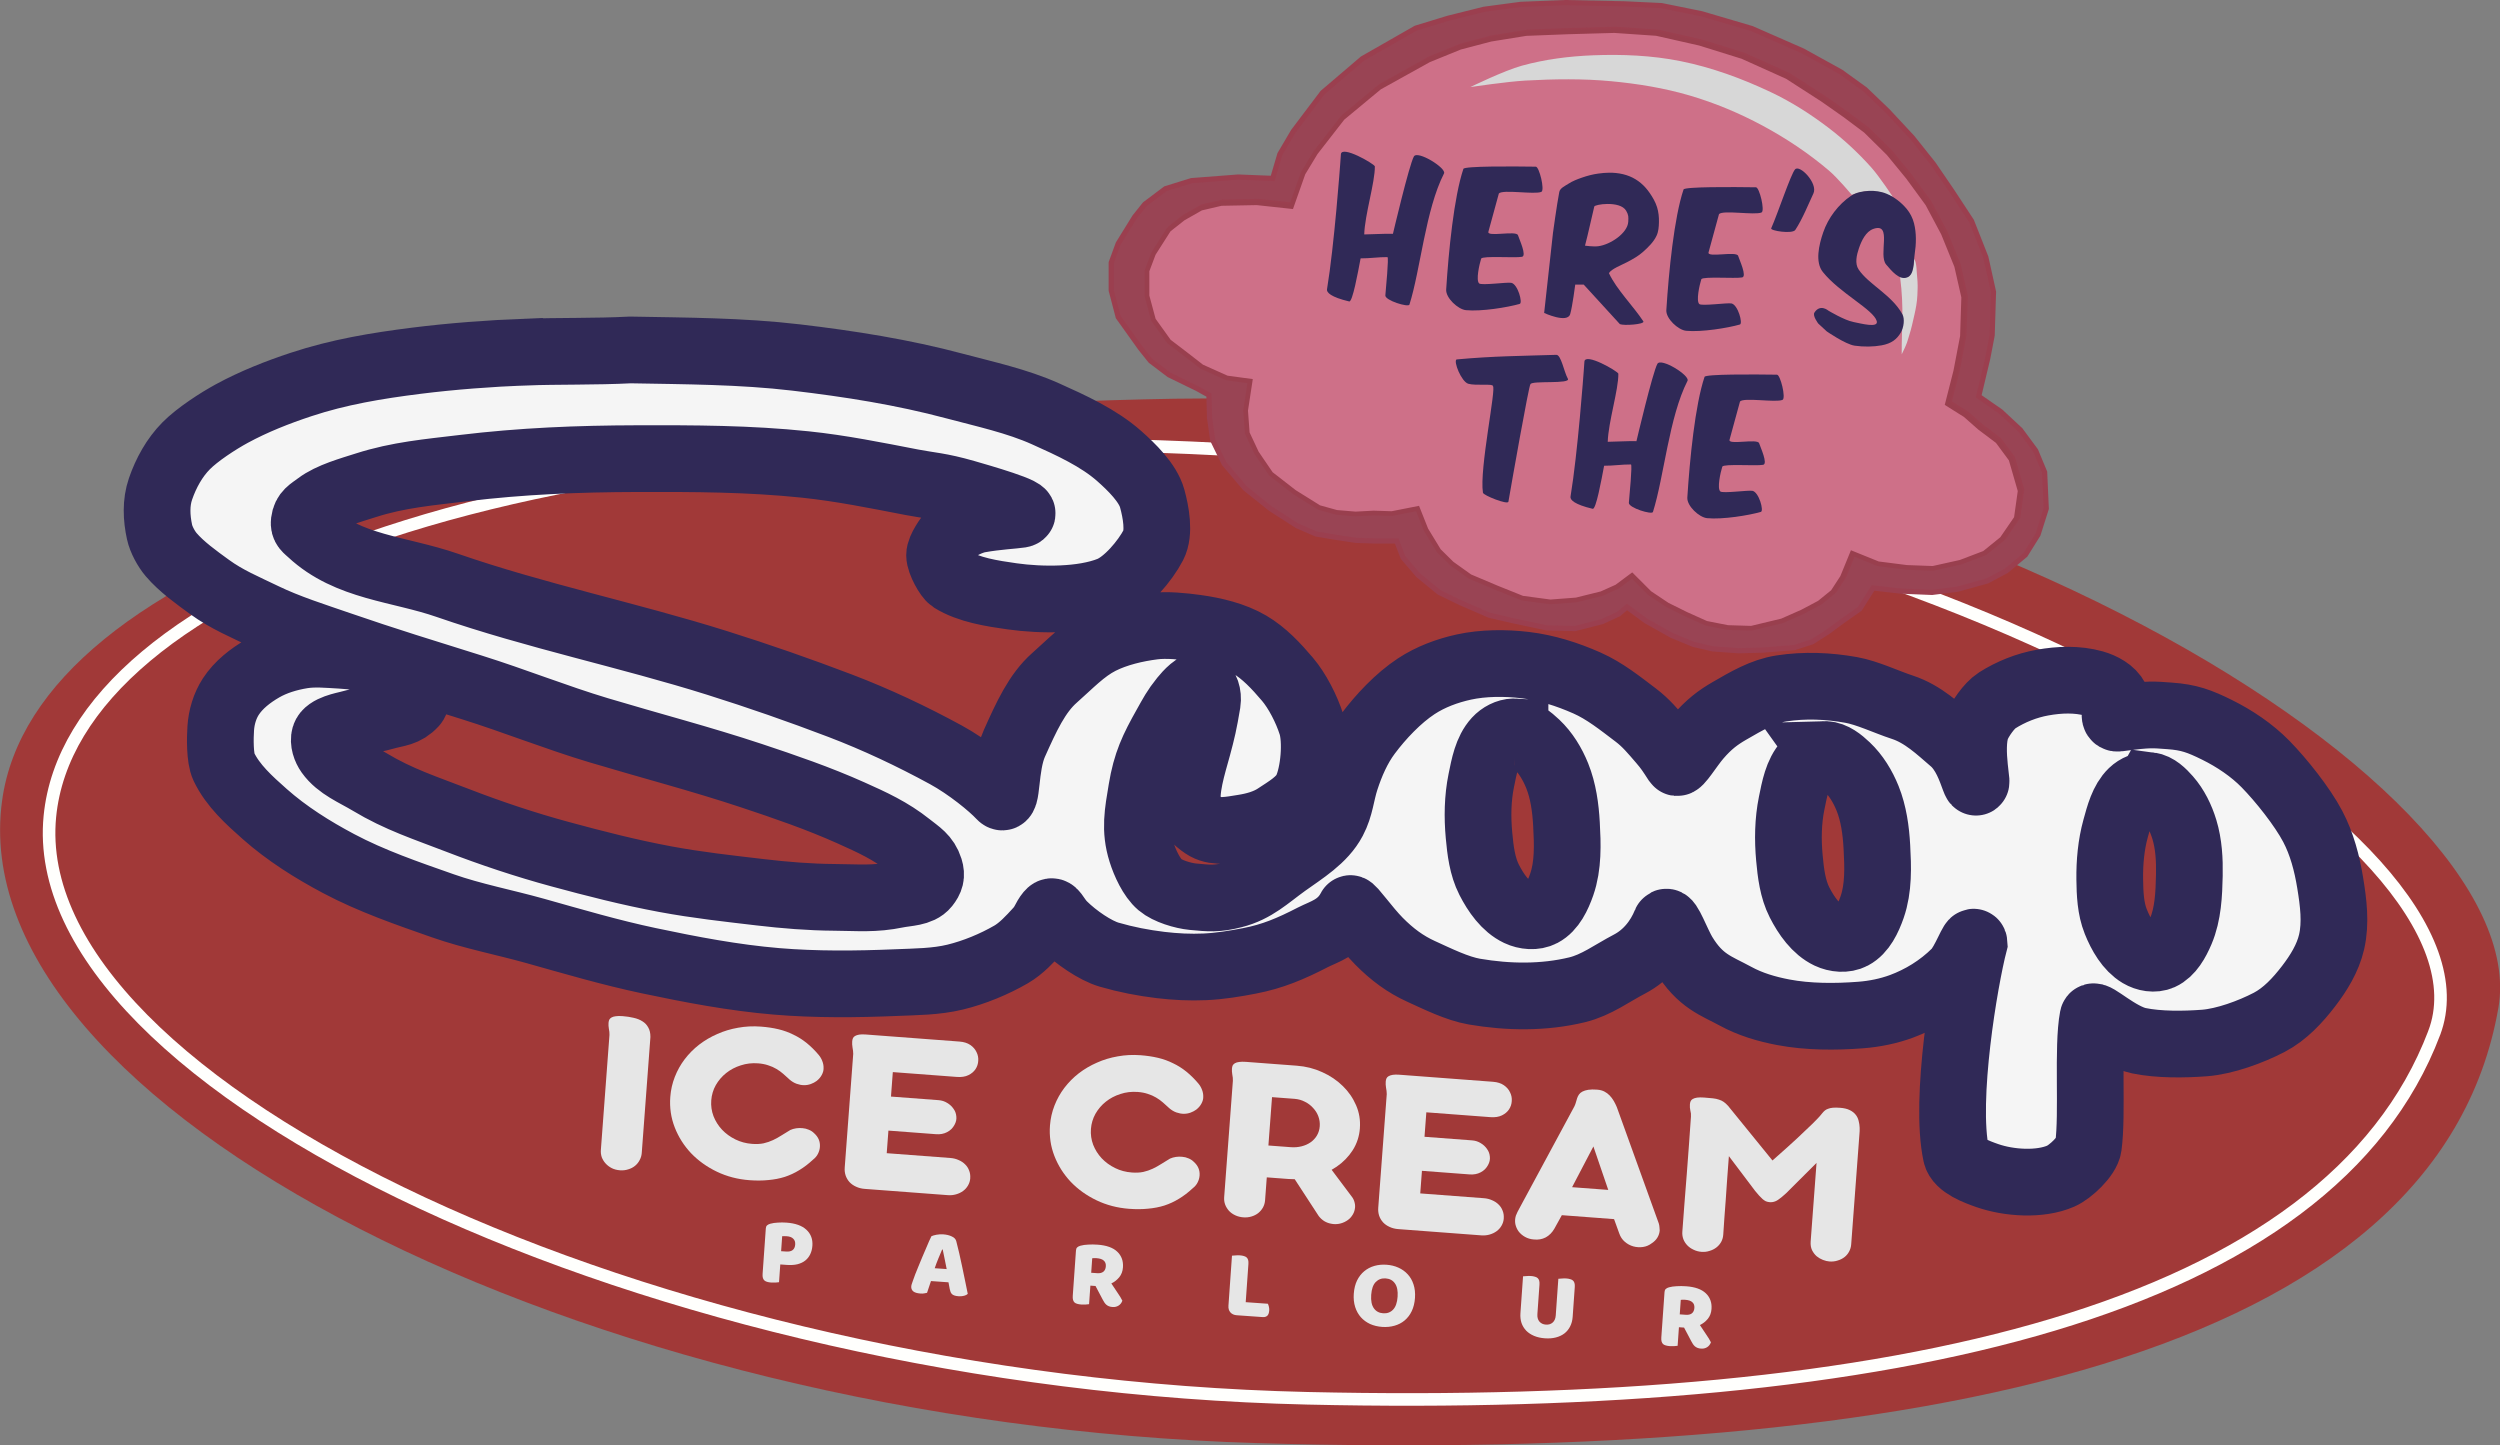 <?xml version="1.0" encoding="UTF-8"?>
<svg width="127.41mm" height="73.656mm" version="1.1" viewBox="0 0 127.41 73.656" xmlns="http://www.w3.org/2000/svg">
<rect x="0" y="0" width="127.41" height="73.656" fill="#808080" stroke="none"/>
<g transform="translate(-33.789 -75.62)">
<g transform="translate(-8.996 93.662)">
<g transform="translate(2.381 -85.725)">
<path d="m167.73 119.06c-3.123 17.841-29.576 23.16-63.236 22.17-34.594-1.018-66.111-17.202-63.984-32.741 1.658-12.113 25.391-19.899 59.775-20.486 36.46-0.623 69.481 19.429 67.445 31.057z" fill="#a13938"/>
<path d="m164.46 120.33c-5.359 14.116-27.277 19.307-57.436 18.615-33.439-0.767-65.425-15.866-64.078-29.654 1.155-11.82 24.813-20.553 59.775-18.709 36.115 1.905 65.494 19.857 61.739 29.747z" fill="none" stroke="#fffffd" stroke-width=".641"/>
<g transform="translate(.147 -.288)">
<g transform="translate(4.163 39.897)">
<path d="m115.86 28.206-2.263 0.091-1.874 0.251-1.829 0.457-1.646 0.503-2.72 1.554-2.035 1.737-1.486 1.966-0.686 1.166-0.366 1.235-1.76-0.069-2.378 0.183-1.326 0.411-1.051 0.79-0.517 0.646-0.84 1.358-0.356 0.97v1.423l0.356 1.357 1.131 1.584 0.517 0.646 0.938 0.711 1.455 0.711 0.582 0.323 0.032 1.164 0.162 1.132 0.582 1.196 1.067 1.261 1.293 1.034 1.358 0.873 0.97 0.42 0.969 0.162 1.067 0.161 1.002 0.033h1.067l0.323 0.841 0.776 0.905 1.067 0.873 1.067 0.517 1.487 0.647 1.261 0.291 1.681 0.356 1.422 0.032 1.391-0.356 0.84-0.388 0.42-0.356 0.97 0.712 1.325 0.744 1.099 0.452 0.97 0.226 1.325 0.097 1.228-0.032 1.617-0.13 0.905-0.291 0.808-0.517 0.744-0.549 0.873-0.614 0.679-1.067 1.423 0.161 1.584 0.065 1.294-0.162 1.519-0.421 0.97-0.517 0.97-0.809 0.646-1.034 0.42-1.325-0.083-1.861-0.457-1.097-0.777-1.052-1.006-0.937-1.12-0.777 0.457-1.92 0.229-1.189 0.068-2.217-0.389-1.761-0.731-1.852-1.006-1.532-0.937-1.371-1.075-1.349-1.257-1.349-1.143-1.097-1.235-0.892-1.943-1.074-2.606-1.143-2.561-0.754-2.034-0.412-1.898-0.091zm2.582 1.362 2.145 0.147 2.207 0.499 2.176 0.679 2.283 1.028 1.798 1.161 1.143 0.801 1.058 0.793 1.164 1.148 0.995 1.213 0.997 1.363 0.802 1.507 0.677 1.665 0.36 1.583-0.064 1.994-0.341 1.78-0.423 1.662 0.907 0.57 0.737 0.649 0.914 0.687 0.682 0.922 0.465 1.609-0.195 1.386-0.728 1.059-0.898 0.727-1.221 0.465-1.407 0.314-1.327-0.049-1.466-0.188-1.317-0.533-0.499 1.218-0.485 0.746-0.688 0.559-0.877 0.465-1.032 0.456-1.561 0.375-1.202-0.036-1.098-0.217-1.027-0.462-0.953-0.472-0.904-0.604-0.898-0.898-0.777 0.578-0.778 0.349-1.287 0.32-1.317 0.1-1.427-0.191-1.297-0.52-1.377-0.581-0.922-0.659-0.665-0.656-0.654-1.073-0.428-1.079-1.311 0.258-0.928-0.029-0.923 0.049-0.962-0.081-0.898-0.249-1.257-0.785-1.197-0.931-0.729-1.069-0.474-1.011-0.085-1.147 0.229-1.499-1.185-0.162-1.282-0.575-0.738-0.575-0.931-0.711-0.789-1.101-0.329-1.221v-1.28l0.329-0.872 0.778-1.221 0.737-0.581 0.908-0.517 1.034-0.241 1.813-0.035 1.759 0.191 0.597-1.692 0.635-1.048 1.376-1.768 1.884-1.563 2.518-1.398 1.588-0.646 1.564-0.411 1.8-0.29 2.095-0.082z" fill="#994454" stroke="#9b3f4f" stroke-width=".265px"/>
<path d="m96.393 39.2-0.737 0.582-0.778 1.221-0.329 0.872v1.279l0.329 1.221 0.789 1.101 0.931 0.711 0.739 0.575 1.282 0.575 1.185 0.161-0.229 1.499 0.085 1.147 0.474 1.011 0.729 1.069 1.197 0.93 1.257 0.785 0.898 0.249 0.962 0.081 0.923-0.049 0.928 0.029 1.311-0.259 0.429 1.079 0.654 1.073 0.664 0.656 0.923 0.659 1.377 0.582 1.296 0.52 1.427 0.191 1.317-0.1 1.287-0.32 0.778-0.349 0.777-0.578 0.898 0.898 0.904 0.604 0.953 0.472 1.027 0.462 1.098 0.217 1.202 0.036 1.561-0.375 1.032-0.456 0.877-0.465 0.688-0.559 0.485-0.746 0.499-1.218 1.317 0.533 1.466 0.187 1.326 0.049 1.407-0.313 1.221-0.465 0.898-0.727 0.728-1.06 0.195-1.386-0.465-1.609-0.682-0.922-0.913-0.687-0.737-0.649-0.908-0.57 0.423-1.662 0.341-1.78 0.064-1.994-0.36-1.583-0.677-1.665-0.802-1.507-0.997-1.363-0.995-1.213-1.164-1.148-1.058-0.793-1.143-0.802-1.799-1.16-2.283-1.028-2.176-0.678-2.207-0.499-2.144-0.147-2.405 0.068-2.095 0.082-1.8 0.291-1.564 0.411-1.588 0.646-2.518 1.398-1.883 1.562-1.375 1.768-0.635 1.048-0.597 1.692-1.759-0.191-1.813 0.035-1.033 0.241z" fill="#ce7088" stroke="#993f4e" stroke-width=".241"/>
</g>
<g transform="translate(-.21 -.07)">
<path d="m115.4 72.478s1.869-0.279 2.811-0.331c1.453-0.08 2.917-0.103 4.366 0.033 1.35 0.127 2.701 0.345 4.002 0.728 1.288 0.378 2.539 0.902 3.721 1.538 1.202 0.647 2.351 1.413 3.39 2.299 0.426 0.363 1.15 1.222 1.15 1.222s0.583-0.192 0.884-0.188c0.414 0.005 1.207 0.289 1.207 0.289s-0.682-1.029-1.091-1.488c-0.67-0.751-1.414-1.442-2.216-2.05-0.913-0.693-1.891-1.313-2.927-1.802-1.46-0.689-2.998-1.253-4.581-1.571-1.462-0.294-2.974-0.356-4.465-0.298-1.219 0.048-2.446 0.205-3.622 0.529-0.915 0.252-2.629 1.091-2.629 1.091z" fill="#d7d7d7"/>
<path d="m138.19 82.369c-0.052-0.488-0.029-0.974-0.184-1.148 0.036 0.171-0.069 0.726-0.243 0.899-0.068 0.067-0.459 0.044-0.459 0.044 0.209 1.621 0.071 2.592 0.082 3.935 0.306-0.617 0.274-0.633 0.38-0.96 0.112-0.347 0.187-0.706 0.269-1.062 0.06-0.261 0.137-0.652 0.149-0.988 9e-3 -0.276 0.024-0.425 6e-3 -0.721z" fill="#d7d7d7"/>
<g transform="translate(1.1375e-7 -.066)" fill="#302957">
<path d="m114.17 82.862c-0.027 0.429 0.603 1.012 1.006 1.052 0.785 0.078 2.139-0.145 2.743-0.32 0.164-0.047-0.101-1.016-0.434-1.074-0.227-0.04-1.514 0.145-1.636 0.03-0.169-0.159 8e-3 -0.96 0.104-1.264 0.083-0.153 1.714-0.023 2.08-0.091 0.258-0.048-0.139-0.894-0.203-1.099-0.081-0.26-1.609 0.114-1.507-0.184l0.532-1.945c0.202-0.218 1.819 0.068 2.166-0.082 0.187-0.082-0.109-1.293-0.285-1.284-1.197-0.018-3.64-0.033-3.688 0.111-0.481 1.43-0.754 4.191-0.878 6.152z"/>
<path d="m126.46 93.463c-0.027 0.429 0.603 1.012 1.006 1.052 0.785 0.078 2.139-0.145 2.743-0.32 0.164-0.047-0.101-1.016-0.434-1.074-0.227-0.04-1.514 0.145-1.636 0.03-0.169-0.159 8e-3 -0.96 0.104-1.264 0.083-0.153 1.714-0.023 2.08-0.091 0.258-0.048-0.139-0.894-0.203-1.099-0.081-0.26-1.609 0.114-1.507-0.184l0.532-1.945c0.202-0.218 1.819 0.068 2.166-0.082 0.187-0.082-0.109-1.293-0.285-1.284-1.197-0.018-3.64-0.033-3.688 0.111-0.481 1.43-0.754 4.191-0.878 6.152z"/>
<path d="m125.39 83.913c-0.027 0.429 0.603 1.012 1.006 1.052 0.785 0.078 2.139-0.145 2.743-0.32 0.164-0.047-0.101-1.016-0.434-1.074-0.227-0.04-1.514 0.145-1.636 0.03-0.169-0.159 8e-3 -0.96 0.104-1.264 0.083-0.153 1.714-0.023 2.08-0.091 0.258-0.048-0.139-0.894-0.203-1.099-0.081-0.26-1.609 0.114-1.507-0.184l0.532-1.945c0.202-0.218 1.819 0.068 2.166-0.082 0.187-0.082-0.109-1.293-0.285-1.284-1.197-0.018-3.64-0.033-3.688 0.111-0.481 1.43-0.754 4.191-0.878 6.152z"/>
<path d="m108.77 76.457c-3e-3 0.039-0.299 4.132-0.674 6.399-0.025 0.153 0.194 0.393 1.131 0.614 0.17 0.046 0.442-1.458 0.582-2.195 0.447 0.005 0.919-0.07 1.366-0.065 0.084-0.013-0.08 1.623-0.105 1.952-0.02 0.258 1.179 0.624 1.228 0.469 0.566-1.79 0.818-4.835 1.762-6.684 0.137-0.268-1.352-1.194-1.536-0.865-0.243 0.438-1.067 3.941-1.067 3.941-0.483-0.012-1.048 0.029-1.463 0.032 0.03-1.01 0.553-2.66 0.541-3.472-0.053-0.139-1.694-1.085-1.73-0.614z"/>
<path d="m121.18 87.025c-3e-3 0.039-0.299 4.132-0.674 6.399-0.025 0.153 0.194 0.393 1.131 0.614 0.17 0.046 0.442-1.458 0.582-2.195 0.447 0.005 0.919-0.07 1.366-0.065 0.084-0.013-0.08 1.623-0.105 1.952-0.02 0.258 1.179 0.624 1.228 0.469 0.566-1.79 0.818-4.835 1.762-6.684 0.137-0.268-1.352-1.194-1.536-0.865-0.243 0.438-1.067 3.941-1.067 3.941-0.483-0.012-1.048 0.029-1.463 0.032 0.03-1.01 0.553-2.66 0.541-3.472-0.053-0.139-1.694-1.085-1.73-0.614z"/>
<path d="m122.48 76.908c-0.19 0.002-0.38 0.02-0.567 0.046-0.279 0.039-0.554 0.111-0.82 0.204-0.24 0.083-0.481 0.175-0.694 0.314-0.175 0.114-0.426 0.221-0.465 0.42-0.125 0.648-0.321 2.084-0.321 2.084l-0.45 4.081s1.182 0.547 1.327 0.058c0.113-0.38 0.257-1.503 0.257-1.503h0.433l1.842 2.014c0.192 0.087 1.252 0.016 1.2-0.136-0.5-0.765-1.379-1.64-1.758-2.463 0.133-0.22 0.631-0.405 0.93-0.562 0.285-0.15 0.571-0.309 0.811-0.524 0.267-0.239 0.537-0.499 0.688-0.824 0.098-0.211 0.115-0.455 0.12-0.687 6e-3 -0.256-0.02-0.518-0.096-0.763-0.081-0.261-0.222-0.504-0.378-0.729-0.129-0.186-0.28-0.36-0.455-0.505-0.167-0.138-0.356-0.255-0.557-0.337-0.224-0.093-0.466-0.147-0.707-0.172-0.113-0.012-0.227-0.016-0.341-0.014zm-0.088 1.594c0.375-0.003 0.796 0.076 0.952 0.348 0.124 0.217 0.119 0.312 0.105 0.561-0.032 0.573-0.903 1.164-1.532 1.245-0.246 0.032-0.672-0.029-0.672-0.029 0.191-0.728 0.295-1.262 0.473-1.994 0.011-0.054 0.321-0.129 0.673-0.132z"/>
<path d="m131.95 76.739c-0.219 0.251-0.879 2.247-1.216 3.005-0.056 0.126 1.082 0.3 1.228 0.082 0.362-0.54 0.717-1.425 0.924-1.859 0.244-0.511-0.702-1.495-0.935-1.228z"/>
<path d="m137.65 82.252c0.394-0.142 0.334-0.777 0.397-1.191 0.079-0.518 0.095-1.063-0.033-1.571-0.068-0.27-0.201-0.531-0.38-0.744-0.271-0.322-0.621-0.596-1.009-0.761-0.288-0.123-0.614-0.166-0.926-0.149-0.308 0.017-0.637 0.075-0.893 0.248-0.648 0.439-1.169 1.128-1.422 1.869-0.218 0.636-0.422 1.51-0.017 2.017 0.852 1.068 2.575 1.912 2.745 2.497 0.109 0.376-0.801 0.126-1.191 0.05-0.458-0.089-1.273-0.579-1.273-0.579s-0.416-0.361-0.711 0.099c-0.107 0.167 0.198 0.562 0.198 0.562l0.43 0.397s0.951 0.659 1.422 0.728c0.459 0.067 0.961 0.059 1.373-0.017 0.507-0.093 0.776-0.31 0.976-0.645 0.161-0.271 0.211-0.711 0.083-0.943-0.553-0.997-1.721-1.515-2.232-2.282-0.199-0.298-0.099-0.736 0.017-1.075 0.134-0.391 0.353-0.859 0.744-0.992 0.981-0.334 0.228 1.329 0.645 1.819 0.277 0.325 0.667 0.802 1.058 0.661z"/>
<path d="m114.7 86.425c-0.173 0.089 0.245 1.137 0.596 1.24 0.388 0.112 1.293-0.019 1.251 0.117 0.198 0.045-0.696 4.247-0.503 5.437 0.022 0.135 1.268 0.631 1.298 0.456 0.154-0.899 1.052-5.991 1.123-5.987 0.06-0.2 2.071 0.01 1.906-0.281-0.197-0.345-0.345-1.243-0.596-1.216-1.811 0.058-3.17 0.06-5.075 0.234z"/>
</g>
</g>
</g>
</g>
<path d="m69.586-0.101c-1.834 0.071-3.758 0.215-5.579 0.443-2.009 0.252-3.959 0.575-5.881 1.212-1.208 0.4-2.402 0.871-3.521 1.478-0.713 0.387-1.758 1.067-2.329 1.643-0.601 0.606-1.032 1.392-1.31 2.198-0.243 0.706-0.208 1.476-0.049 2.205 0.082 0.376 0.342 0.855 0.592 1.148 0.528 0.618 1.289 1.162 1.947 1.64 0.9 0.653 1.786 1.014 2.787 1.499 1.206 0.584 2.582 1.015 3.848 1.453 2.243 0.777 4.483 1.465 6.749 2.175 2.139 0.67 4.301 1.536 6.448 2.18 2.615 0.785 5.2 1.455 7.792 2.315 1.704 0.566 3.412 1.154 5.051 1.887 1.095 0.49 2.043 0.921 2.982 1.668 0.484 0.385 0.866 0.597 1.051 1.188 0.108 0.344 0.041 0.562-0.183 0.844-0.308 0.388-0.984 0.374-1.47 0.474-1.186 0.245-1.983 0.151-3.195 0.142-1.275-9e-3 -2.529-0.112-3.796-0.261-1.66-0.196-3.182-0.361-4.825-0.666-1.813-0.337-3.59-0.792-5.369-1.275-1.756-0.477-3.511-1.061-5.208-1.717-1.627-0.629-3.012-1.069-4.506-1.97-0.728-0.439-1.573-0.765-2.066-1.457-0.168-0.235-0.29-0.585-0.209-0.862 0.118-0.407 1.003-0.56 1.25-0.628 0.756-0.209 1.075-0.176 1.788-0.379 0.659-0.188 1.054-0.153 1.518-0.658 0.221-0.241 0.126-0.981 0.018-1.289-0.12-0.34-0.507-0.509-0.839-0.627-0.358-0.127-0.63-0.221-1.004-0.292-0.639-0.122-1.279-0.222-1.929-0.257-0.654-0.035-1.319-0.106-1.965 0-0.698 0.115-1.399 0.324-2.011 0.678-0.621 0.36-1.221 0.825-1.613 1.427-0.308 0.473-0.477 1.05-0.515 1.613-0.033 0.49-0.053 1.519 0.158 1.963 0.456 0.958 1.287 1.705 2.082 2.409 1.132 1.002 2.43 1.817 3.765 2.526 1.687 0.895 3.507 1.518 5.309 2.151 1.512 0.532 3.163 0.847 4.706 1.28 1.924 0.54 3.844 1.107 5.8 1.52 2.148 0.454 4.314 0.868 6.501 1.052 1.996 0.168 4.091 0.149 6.093 0.064 1.009-0.043 2.035-0.042 3.017-0.281 0.972-0.236 1.983-0.655 2.849-1.155 0.514-0.297 0.97-0.792 1.37-1.231 0.329-0.361 0.345-0.592 0.572-0.864 0.231-0.277 0.299 0.173 0.726 0.596 0.636 0.63 1.624 1.305 2.328 1.511 0.864 0.252 1.735 0.42 2.619 0.527 0.751 0.09 1.512 0.128 2.268 0.093 0.762-0.035 1.52-0.159 2.269-0.304 1.183-0.229 2.095-0.616 3.232-1.202 0.549-0.283 1.399-0.492 1.901-1.458 0.05-0.096 0.811 0.997 1.461 1.655 0.673 0.68 1.348 1.179 2.151 1.543 0.813 0.369 1.833 0.878 2.713 1.029 1.729 0.296 3.533 0.321 5.238-0.093 0.976-0.237 1.776-0.846 2.666-1.31 0.879-0.458 1.5-1.246 1.847-2.105 0.104-0.258 0.586 1.05 0.912 1.59 0.848 1.403 1.668 1.619 2.643 2.151 0.757 0.414 1.584 0.657 2.432 0.819 1.265 0.241 2.668 0.241 3.952 0.141 0.707-0.055 1.416-0.198 2.082-0.444 0.975-0.362 1.949-0.944 2.76-1.754 0.466-0.465 0.916-1.828 0.936-1.45-0.478 1.847-1.52 7.945-0.912 10.758 0.119 0.549 1.06 0.891 1.591 1.076 1.097 0.382 2.678 0.489 3.742 0.023 0.48-0.21 1.331-1 1.403-1.52 0.228-1.657-0.058-5.052 0.234-6.572 0.047-0.242 1.309 0.977 2.338 1.192 1.017 0.212 2.308 0.195 3.344 0.117 1.043-0.079 2.37-0.569 3.298-1.052 0.807-0.421 1.457-1.125 2.011-1.847 0.513-0.67 0.978-1.423 1.169-2.245 0.228-0.98 0.092-2.024-0.07-3.016-0.161-0.991-0.421-1.989-0.889-2.877-0.532-1.012-1.609-2.363-2.409-3.18-0.693-0.708-1.579-1.303-2.467-1.742-0.897-0.443-1.434-0.644-2.432-0.713-0.789-0.055-1.005-0.105-2.608 0.117-0.374 0.052 0.049-0.644-0.117-0.982-0.195-0.399-0.696-0.662-1.123-0.783-0.84-0.238-1.76-0.202-2.619-0.047-0.816 0.147-1.616 0.466-2.316 0.912-0.417 0.266-0.89 0.98-1.032 1.347-0.446 1.151 0.189 3.474-0.125 2.64-0.173-0.46-0.467-1.374-1.108-1.92-0.696-0.593-1.499-1.378-2.563-1.725-0.811-0.265-1.773-0.732-2.613-0.882-1.169-0.208-2.364-0.257-3.538-0.077-0.959 0.147-1.815 0.659-2.655 1.144-0.589 0.34-1.059 0.693-1.611 1.337-0.435 0.508-0.986 1.428-1.077 1.288-0.319-0.492-0.44-0.687-0.782-1.083-0.425-0.491-0.777-0.925-1.307-1.326-0.796-0.601-1.578-1.234-2.49-1.637-1.002-0.443-2.07-0.784-3.157-0.912-1-0.118-2.127-0.115-3.11 0.1-0.854 0.187-1.702 0.502-2.432 0.982-0.916 0.603-1.806 1.547-2.462 2.426-0.513 0.688-0.868 1.506-1.134 2.321-0.244 0.748-0.265 1.385-0.632 2.081-0.512 0.971-1.54 1.581-2.432 2.222-0.926 0.666-1.549 1.298-2.655 1.579-0.846 0.215-1.219 0.175-2.069 0.094-0.5-0.048-1.29-0.283-1.672-0.608-0.435-0.37-0.776-1.127-0.947-1.672-0.359-1.137-0.183-2.004 0.012-3.18 0.224-1.353 0.575-2.081 1.236-3.256 0.321-0.57 0.455-0.848 0.88-1.375 0.204-0.253 0.671-0.77 0.947-0.667 0.194 0.073 0.343 0.458 0.281 0.865-0.175 1.052-0.267 1.434-0.492 2.268-0.254 0.941-0.668 2.172-0.49 3.134 0.057 0.304 0.641 0.787 0.912 0.936 0.553 0.305 1.27 0.144 1.895 0.047 0.587-0.092 1.188-0.256 1.684-0.584 0.552-0.366 1.261-0.769 1.544-1.368 0.389-0.825 0.526-2.481 0.257-3.321-0.251-0.786-0.723-1.71-1.228-2.303-0.572-0.672-1.18-1.331-1.941-1.778-0.796-0.467-1.799-0.704-2.713-0.83-0.665-0.091-1.498-0.178-2.163-0.094-0.903 0.114-1.902 0.348-2.713 0.76-0.871 0.443-1.549 1.175-2.339 1.871-0.891 0.785-1.436 1.981-2.046 3.344-0.526 1.176-0.333 3.076-0.702 2.678-0.467-0.505-1.658-1.481-2.786-2.096-1.735-0.946-3.545-1.8-5.391-2.504-2.066-0.787-4.156-1.516-6.266-2.179-4.551-1.431-9.245-2.393-13.753-3.955-2.459-0.852-5.056-0.911-6.96-2.685-0.209-0.195-0.369-0.273-0.333-0.557 0.059-0.466 0.315-0.56 0.689-0.844 0.636-0.484 1.688-0.77 2.448-1.014 1.662-0.534 3.23-0.665 4.963-0.874 2.999-0.362 5.847-0.476 8.868-0.485 2.887-0.008 5.699-0.001 8.57 0.299 1.823 0.19 3.626 0.557 5.426 0.905 0.902 0.175 1.41 0.176 2.724 0.553 0.681 0.196 3.437 0.985 2.809 1.087-0.325 0.052-1.196 0.092-2.104 0.254-0.431 0.077-1.089 0.389-1.41 0.708-0.155 0.154-0.606 0.79-0.604 1.112 0.002 0.368 0.43 1.116 0.622 1.236 0.863 0.541 2.067 0.721 3.075 0.864 1.485 0.21 3.594 0.227 4.986-0.331 0.842-0.338 1.796-1.478 2.214-2.283 0.328-0.632 0.128-1.69-0.061-2.376-0.219-0.797-1.062-1.613-1.681-2.16-1.059-0.935-2.463-1.571-3.752-2.15-1.458-0.654-3.086-1.003-4.629-1.415-2.663-0.712-5.35-1.134-8.088-1.457-2.799-0.33-5.624-0.332-8.442-0.385-1.78 0.092-3.747 0.05-5.325 0.11zm50.345 19.357c0.021-5.29e-4 0.043-5.29e-4 0.065 5.3e-4v5.29e-4c0.41 0.018 0.782 0.322 1.089 0.612 0.463 0.437 0.817 1.017 1.061 1.624 0.31 0.771 0.427 1.628 0.473 2.466 0.057 1.028 0.094 2.114-0.243 3.079-0.199 0.568-0.494 1.202-1.004 1.47-0.36 0.19-0.837 0.144-1.204-0.03-0.661-0.314-1.145-1.006-1.491-1.685-0.348-0.683-0.446-1.493-0.516-2.267-0.085-0.926-0.07-1.879 0.115-2.788 0.146-0.721 0.29-1.526 0.774-2.053 0.225-0.245 0.559-0.421 0.882-0.429zm15.819 1.153c0.021-5.29e-4 0.043-5.29e-4 0.065 5.29e-4 0.41 0.018 0.782 0.323 1.089 0.613 0.463 0.437 0.817 1.017 1.061 1.624 0.31 0.771 0.427 1.628 0.473 2.466 0.057 1.028 0.094 2.114-0.243 3.078-0.199 0.568-0.494 1.202-1.004 1.471-0.36 0.19-0.837 0.144-1.204-0.03-0.661-0.314-1.145-1.006-1.491-1.685-0.348-0.683-0.446-1.493-0.516-2.267-0.085-0.926-0.07-1.878 0.115-2.787 0.146-0.721 0.29-1.526 0.774-2.053 0.225-0.245 0.559-0.421 0.882-0.429zm16.58 1.584c0.368 0.047 0.681 0.357 0.938 0.65 0.387 0.44 0.665 1.007 0.842 1.59 0.225 0.741 0.27 1.548 0.253 2.332-0.021 0.962-0.064 1.976-0.436 2.851-0.219 0.515-0.53 1.084-1.007 1.298-0.338 0.151-0.764 0.073-1.083-0.116-0.573-0.341-0.962-1.02-1.225-1.677-0.265-0.662-0.297-1.423-0.306-2.15-0.011-0.869 0.069-1.755 0.299-2.589 0.182-0.661 0.369-1.401 0.841-1.856 0.235-0.226 0.575-0.37 0.883-0.331z" fill="#f5f5f5" stroke="#302957" stroke-width="3.4" style="paint-order:stroke fill markers"/>
<g transform="translate(.683 -88.125)" fill="#e6e6e6">
<g transform="rotate(4.043)" stroke-width=".265" aria-label="P     A     R     L    O     U    R">
<path d="m91.406 127.74q0.207 0 0.316-0.094 0.114-0.099 0.114-0.296 0-0.188-0.119-0.286-0.114-0.104-0.336-0.104-0.079 0-0.133 5e-3 -0.049 0-0.104 0.01v0.766zm-0.257 1.585q-0.054 0.015-0.173 0.03-0.114 0.015-0.227 0.015-0.114 0-0.203-0.02-0.084-0.015-0.143-0.059-0.059-0.044-0.089-0.123-0.03-0.079-0.03-0.207v-2.326q0-0.104 0.054-0.158 0.059-0.059 0.158-0.094 0.168-0.059 0.38-0.084 0.217-0.03 0.435-0.03 0.682 0 1.042 0.291 0.361 0.291 0.361 0.79 0 0.242-0.079 0.44-0.074 0.193-0.227 0.336-0.148 0.138-0.38 0.217-0.227 0.074-0.528 0.074h-0.351z"/>
<path d="m98.731 126.44q0.084-0.049 0.252-0.094 0.173-0.044 0.346-0.044 0.247 0 0.435 0.074 0.193 0.069 0.247 0.222 0.089 0.257 0.193 0.598 0.104 0.341 0.207 0.706 0.104 0.361 0.202 0.716 0.099 0.351 0.173 0.622-0.059 0.069-0.178 0.109-0.119 0.044-0.282 0.044-0.119 0-0.202-0.02-0.079-0.02-0.133-0.059-0.049-0.04-0.084-0.104-0.03-0.064-0.054-0.148l-0.089-0.341h-0.894q-0.04 0.148-0.079 0.306-0.04 0.158-0.079 0.306-0.069 0.025-0.148 0.04-0.074 0.02-0.183 0.02-0.252 0-0.375-0.084-0.119-0.089-0.119-0.242 0-0.069 0.02-0.138 0.02-0.069 0.044-0.163 0.035-0.133 0.094-0.331 0.064-0.198 0.138-0.425 0.074-0.232 0.158-0.474 0.084-0.242 0.158-0.454 0.074-0.217 0.133-0.385 0.064-0.168 0.099-0.257zm0.593 0.637q-0.069 0.207-0.158 0.464-0.084 0.252-0.153 0.514h0.612q-0.069-0.267-0.143-0.519-0.069-0.257-0.128-0.459z"/>
<path d="m106.99 128.38v0.948q-0.054 0.015-0.173 0.03-0.114 0.015-0.227 0.015-0.114 0-0.202-0.02-0.084-0.015-0.143-0.059-0.054-0.044-0.084-0.123-0.03-0.079-0.03-0.207v-2.326q0-0.104 0.054-0.158 0.059-0.059 0.158-0.094 0.168-0.059 0.39-0.084 0.222-0.03 0.474-0.03 0.682 0 1.027 0.286 0.346 0.286 0.346 0.775 0 0.306-0.158 0.524-0.158 0.217-0.375 0.336 0.178 0.242 0.351 0.454 0.173 0.212 0.272 0.385-0.049 0.173-0.183 0.267-0.128 0.089-0.291 0.089-0.109 0-0.188-0.025-0.079-0.025-0.138-0.069-0.059-0.044-0.109-0.109-0.049-0.064-0.094-0.138l-0.415-0.667zm0.311-0.657q0.188 0 0.296-0.094 0.109-0.099 0.109-0.286 0-0.188-0.123-0.282-0.119-0.099-0.38-0.099-0.074 0-0.119 5e-3 -0.044 5e-3 -0.099 0.015v0.741z"/>
<path d="m114.54 129.36q-0.212 0-0.336-0.123t-0.123-0.336v-2.553q0.054-0.01 0.173-0.025 0.119-0.02 0.227-0.02 0.114 0 0.198 0.02 0.089 0.015 0.148 0.059 0.059 0.044 0.089 0.123 0.03 0.079 0.03 0.207v1.951h1.131q0.035 0.054 0.064 0.148 0.03 0.089 0.03 0.188 0 0.198-0.084 0.282-0.084 0.079-0.222 0.079z"/>
<path d="m120.41 127.84q0-0.385 0.119-0.682 0.123-0.296 0.331-0.494 0.212-0.202 0.494-0.306 0.286-0.104 0.617-0.104 0.331 0 0.612 0.104 0.286 0.104 0.499 0.306 0.212 0.198 0.331 0.494 0.123 0.296 0.123 0.682 0 0.385-0.119 0.686-0.119 0.296-0.331 0.499-0.207 0.198-0.494 0.301-0.286 0.104-0.622 0.104-0.336 0-0.622-0.104-0.286-0.109-0.494-0.311-0.207-0.202-0.326-0.499-0.119-0.296-0.119-0.677zm0.889 0q0 0.449 0.183 0.672t0.489 0.222q0.311 0 0.494-0.222t0.183-0.672q0-0.445-0.183-0.667-0.178-0.222-0.489-0.222-0.306 0-0.494 0.222-0.183 0.217-0.183 0.667z"/>
<path d="m131.62 128.24q0 0.267-0.094 0.489-0.089 0.217-0.262 0.375-0.173 0.153-0.42 0.237-0.247 0.084-0.558 0.084t-0.558-0.084q-0.247-0.084-0.42-0.237-0.173-0.158-0.267-0.375-0.089-0.222-0.089-0.489v-1.887q0.054-0.01 0.173-0.025 0.119-0.02 0.227-0.02 0.114 0 0.198 0.02 0.089 0.015 0.148 0.059 0.059 0.044 0.089 0.123 0.03 0.079 0.03 0.207v1.506q0 0.237 0.128 0.37 0.133 0.133 0.341 0.133 0.212 0 0.341-0.133 0.128-0.133 0.128-0.37v-1.872q0.054-0.01 0.173-0.025 0.119-0.02 0.227-0.02 0.114 0 0.198 0.02 0.089 0.015 0.148 0.059 0.059 0.044 0.089 0.123 0.03 0.079 0.03 0.207z"/>
<path d="m137.06 128.38v0.948q-0.054 0.015-0.173 0.03-0.114 0.015-0.227 0.015-0.114 0-0.202-0.02-0.084-0.015-0.143-0.059-0.054-0.044-0.084-0.123-0.03-0.079-0.03-0.207v-2.326q0-0.104 0.054-0.158 0.059-0.059 0.158-0.094 0.168-0.059 0.39-0.084 0.222-0.03 0.474-0.03 0.682 0 1.027 0.286 0.346 0.286 0.346 0.775 0 0.306-0.158 0.524-0.158 0.217-0.375 0.336 0.178 0.242 0.351 0.454 0.173 0.212 0.272 0.385-0.049 0.173-0.183 0.267-0.128 0.089-0.291 0.089-0.109 0-0.188-0.025-0.079-0.025-0.138-0.069-0.059-0.044-0.109-0.109-0.049-0.064-0.094-0.138l-0.415-0.667zm0.311-0.657q0.188 0 0.296-0.094 0.109-0.099 0.109-0.286 0-0.188-0.123-0.282-0.119-0.099-0.38-0.099-0.074 0-0.119 5e-3 -0.044 5e-3 -0.099 0.015v0.741z"/>
</g>
<g transform="matrix(1.048 .079 -.071 .949 0 0)" stroke-width=".278" aria-label="ICE CREAM">
<path d="m80.128 129.1q0 0.203-0.076 0.387-0.07 0.184-0.203 0.324t-0.318 0.216q-0.178 0.083-0.394 0.083-0.222 0-0.406-0.083-0.178-0.083-0.311-0.222-0.133-0.14-0.21-0.318-0.07-0.184-0.07-0.387v-6.172q-0.006-0.165-0.051-0.33-0.038-0.165-0.038-0.318 0-0.095 0.025-0.171 0.032-0.076 0.102-0.127 0.076-0.057 0.203-0.083 0.127-0.032 0.324-0.032 0.286 0 0.533 0.044 0.254 0.038 0.445 0.152 0.191 0.108 0.305 0.305 0.121 0.191 0.14 0.502z"/>
<path d="m86.986 124.56q-0.146-0.133-0.305-0.26-0.159-0.133-0.349-0.235-0.184-0.102-0.406-0.159-0.222-0.064-0.495-0.064-0.445 0-0.832 0.178-0.387 0.171-0.679 0.47-0.286 0.292-0.457 0.686-0.165 0.394-0.165 0.832t0.165 0.832q0.171 0.394 0.464 0.692 0.292 0.292 0.679 0.464t0.826 0.171q0.311 0 0.552-0.076 0.241-0.083 0.445-0.21 0.203-0.127 0.394-0.286t0.406-0.324q0.127-0.076 0.279-0.114t0.305-0.032q0.159 0 0.305 0.057 0.152 0.051 0.273 0.165 0.33 0.279 0.33 0.711 0 0.191-0.07 0.375-0.064 0.178-0.222 0.337-0.298 0.356-0.622 0.61-0.318 0.254-0.679 0.419-0.362 0.159-0.781 0.235-0.419 0.083-0.914 0.083-0.857 0-1.607-0.324t-1.314-0.883q-0.559-0.565-0.883-1.314t-0.324-1.607q0-0.565 0.146-1.086 0.146-0.527 0.413-0.984 0.273-0.464 0.648-0.838 0.381-0.375 0.838-0.641 0.457-0.273 0.984-0.419 0.527-0.152 1.099-0.152 0.464 0 0.857 0.07t0.743 0.229q0.356 0.152 0.673 0.394t0.622 0.584q0.133 0.152 0.203 0.33 0.076 0.171 0.083 0.375 0.013 0.165-0.064 0.356t-0.229 0.343q-0.114 0.108-0.267 0.184t-0.324 0.089-0.362-0.044q-0.191-0.057-0.381-0.216z"/>
<path d="m96.105 129.12q0 0.216-0.083 0.4-0.076 0.178-0.216 0.311t-0.33 0.21q-0.184 0.076-0.394 0.076h-4.045q-0.229 0-0.425-0.083-0.191-0.076-0.33-0.216-0.133-0.14-0.21-0.33-0.076-0.197-0.076-0.425v-6.109q-0.013-0.165-0.057-0.337-0.038-0.171-0.038-0.33 0-0.095 0.025-0.171 0.025-0.076 0.095-0.127 0.076-0.057 0.197-0.089t0.311-0.032h4.559q0.324 0 0.54 0.14t0.324 0.356q0.114 0.21 0.114 0.457 0.006 0.241-0.102 0.457-0.108 0.21-0.324 0.349t-0.546 0.14h-3.118v1.314h2.318q0.229 0 0.425 0.114 0.197 0.108 0.324 0.286 0.133 0.171 0.165 0.4 0.038 0.222-0.057 0.451-0.108 0.273-0.337 0.425-0.222 0.152-0.521 0.152h-2.318v1.213h3.099q0.216 0 0.4 0.076 0.191 0.07 0.33 0.203 0.14 0.127 0.216 0.311 0.083 0.184 0.083 0.406z"/>
<path d="m105.45 124.56q-0.146-0.133-0.305-0.26-0.159-0.133-0.349-0.235-0.184-0.102-0.406-0.159-0.222-0.064-0.495-0.064-0.445 0-0.832 0.178-0.387 0.171-0.679 0.47-0.286 0.292-0.457 0.686-0.165 0.394-0.165 0.832t0.165 0.832q0.171 0.394 0.464 0.692 0.292 0.292 0.679 0.464t0.826 0.171q0.311 0 0.552-0.076 0.241-0.083 0.445-0.21 0.203-0.127 0.394-0.286t0.406-0.324q0.127-0.076 0.279-0.114t0.305-0.032q0.159 0 0.305 0.057 0.152 0.051 0.273 0.165 0.33 0.279 0.33 0.711 0 0.191-0.07 0.375-0.064 0.178-0.222 0.337-0.298 0.356-0.622 0.61-0.318 0.254-0.679 0.419-0.362 0.159-0.781 0.235-0.419 0.083-0.914 0.083-0.857 0-1.607-0.324t-1.314-0.883q-0.559-0.565-0.883-1.314t-0.324-1.607q0-0.565 0.146-1.086 0.146-0.527 0.413-0.984 0.273-0.464 0.648-0.838 0.381-0.375 0.838-0.641 0.457-0.273 0.984-0.419 0.527-0.152 1.099-0.152 0.464 0 0.857 0.07t0.743 0.229q0.356 0.152 0.673 0.394t0.622 0.584q0.133 0.152 0.203 0.33 0.076 0.171 0.083 0.375 0.013 0.165-0.064 0.356t-0.229 0.343q-0.114 0.108-0.267 0.184t-0.324 0.089-0.362-0.044q-0.191-0.057-0.381-0.216z"/>
<path d="m113.02 126.55 1.575 1.988q0.133 0.152 0.184 0.337 0.057 0.184 0.032 0.368-0.019 0.184-0.114 0.356-0.089 0.171-0.254 0.298t-0.349 0.178-0.368 0.025q-0.178-0.019-0.343-0.108-0.165-0.095-0.292-0.254l-1.695-2.451zm1.746-1.664q0 0.648-0.267 1.2-0.267 0.546-0.718 0.946t-1.041 0.629q-0.591 0.222-1.245 0.222h-1.054v1.232q0 0.21-0.076 0.394-0.076 0.178-0.21 0.318-0.133 0.133-0.318 0.21-0.178 0.076-0.387 0.076t-0.394-0.076-0.318-0.21q-0.133-0.14-0.21-0.318-0.076-0.184-0.076-0.394v-6.255q-6e-3 -0.165-0.051-0.33-0.038-0.171-0.038-0.318 0-0.095 0.025-0.171 0.032-0.076 0.102-0.127 0.076-0.057 0.203-0.083 0.127-0.032 0.324-0.032h2.477q0.654 0 1.245 0.241 0.591 0.235 1.041 0.654 0.451 0.413 0.718 0.978 0.267 0.559 0.267 1.213zm-1.949 0.057q0-0.273-0.102-0.521t-0.286-0.432q-0.178-0.191-0.419-0.298-0.241-0.114-0.514-0.114h-1.092v2.597h1.092q0.273 0 0.514-0.089t0.419-0.248q0.184-0.165 0.286-0.394t0.102-0.502z"/>
<path d="m122.05 129.12q0 0.216-0.083 0.4-0.076 0.178-0.216 0.311t-0.33 0.21q-0.184 0.076-0.394 0.076h-4.045q-0.229 0-0.425-0.083-0.191-0.076-0.33-0.216-0.133-0.14-0.21-0.33-0.076-0.197-0.076-0.425v-6.109q-0.013-0.165-0.057-0.337-0.038-0.171-0.038-0.33 0-0.095 0.025-0.171 0.025-0.076 0.095-0.127 0.076-0.057 0.197-0.089t0.311-0.032h4.559q0.324 0 0.54 0.14t0.324 0.356q0.114 0.21 0.114 0.457 6e-3 0.241-0.102 0.457-0.108 0.21-0.324 0.349t-0.546 0.14h-3.118v1.314h2.318q0.229 0 0.425 0.114 0.197 0.108 0.324 0.286 0.133 0.171 0.165 0.4 0.038 0.222-0.057 0.451-0.108 0.273-0.337 0.425-0.222 0.152-0.521 0.152h-2.318v1.213h3.099q0.216 0 0.4 0.076 0.191 0.07 0.33 0.203 0.14 0.127 0.216 0.311 0.083 0.184 0.083 0.406z"/>
<path d="m126.11 121.87q0.191 0 0.343 0.07t0.273 0.191q0.121 0.121 0.216 0.273 0.095 0.152 0.171 0.318l2.451 6.045q0.032 0.089 0.044 0.184 0.019 0.095 0.025 0.184 0 0.203-0.083 0.387t-0.248 0.324q-0.184 0.184-0.419 0.241-0.235 0.057-0.47 6e-3 -0.229-0.051-0.425-0.21t-0.298-0.419l-0.305-0.749h-2.54l-0.311 0.749q-0.14 0.324-0.387 0.502-0.248 0.171-0.572 0.159-0.235 0-0.432-0.102t-0.33-0.267q-0.127-0.165-0.184-0.381-0.051-0.216-6e-3 -0.445 0.032-0.108 0.064-0.203 0.038-0.102 0.083-0.21l2.292-5.671q0.038-0.108 0.057-0.222 0.019-0.114 0.044-0.222t0.076-0.203q0.051-0.095 0.152-0.165 0.108-0.076 0.279-0.121 0.171-0.044 0.438-0.044zm-0.87 5.309h1.759l-0.876-2.261z"/>
<path d="m132.71 124.89q0 0.686 0 1.264 6e-3 0.572 6e-3 1.079t0 0.972q6e-3 0.457 6e-3 0.908 0 0.21-0.076 0.394-0.076 0.178-0.21 0.311t-0.318 0.21q-0.178 0.083-0.387 0.083t-0.394-0.083q-0.184-0.076-0.318-0.21t-0.21-0.311q-0.076-0.184-0.076-0.394 0-0.724 0-1.505 6e-3 -0.781 6e-3 -1.575 0-0.8 0-1.581 0-0.787-6e-3 -1.524 0-0.165-0.051-0.318-0.044-0.159-0.044-0.33 0-0.095 0.025-0.171 0.025-0.076 0.095-0.127 0.076-0.057 0.203-0.089 0.133-0.032 0.337-0.032 0.254 0 0.425 6e-3t0.298 0.044q0.133 0.032 0.241 0.102 0.108 0.07 0.229 0.197l2.343 2.737q0.692-0.781 1.118-1.289t0.667-0.813 0.337-0.445q0.095-0.146 0.127-0.197 0.044-0.07 0.102-0.133 0.057-0.064 0.152-0.108 0.095-0.051 0.229-0.076 0.14-0.025 0.349-0.025 0.286 0 0.47 0.083 0.191 0.083 0.305 0.222 0.114 0.133 0.165 0.311 0.057 0.178 0.076 0.368 0.019 0.184 0.013 0.375 0 0.184 0 0.343v5.55q0 0.21-0.076 0.394-0.07 0.178-0.203 0.311-0.133 0.133-0.318 0.21-0.178 0.083-0.394 0.083-0.146 0-0.318-0.057t-0.318-0.171q-0.146-0.121-0.248-0.311-0.095-0.191-0.095-0.457v-4.216l-1.359 1.74q-0.197 0.235-0.375 0.394-0.178 0.152-0.381 0.152-0.108 0-0.197-0.032-0.083-0.038-0.171-0.108-0.083-0.07-0.178-0.171-0.089-0.102-0.21-0.235z"/>
</g>
</g>
</g>
</g>
</svg>
